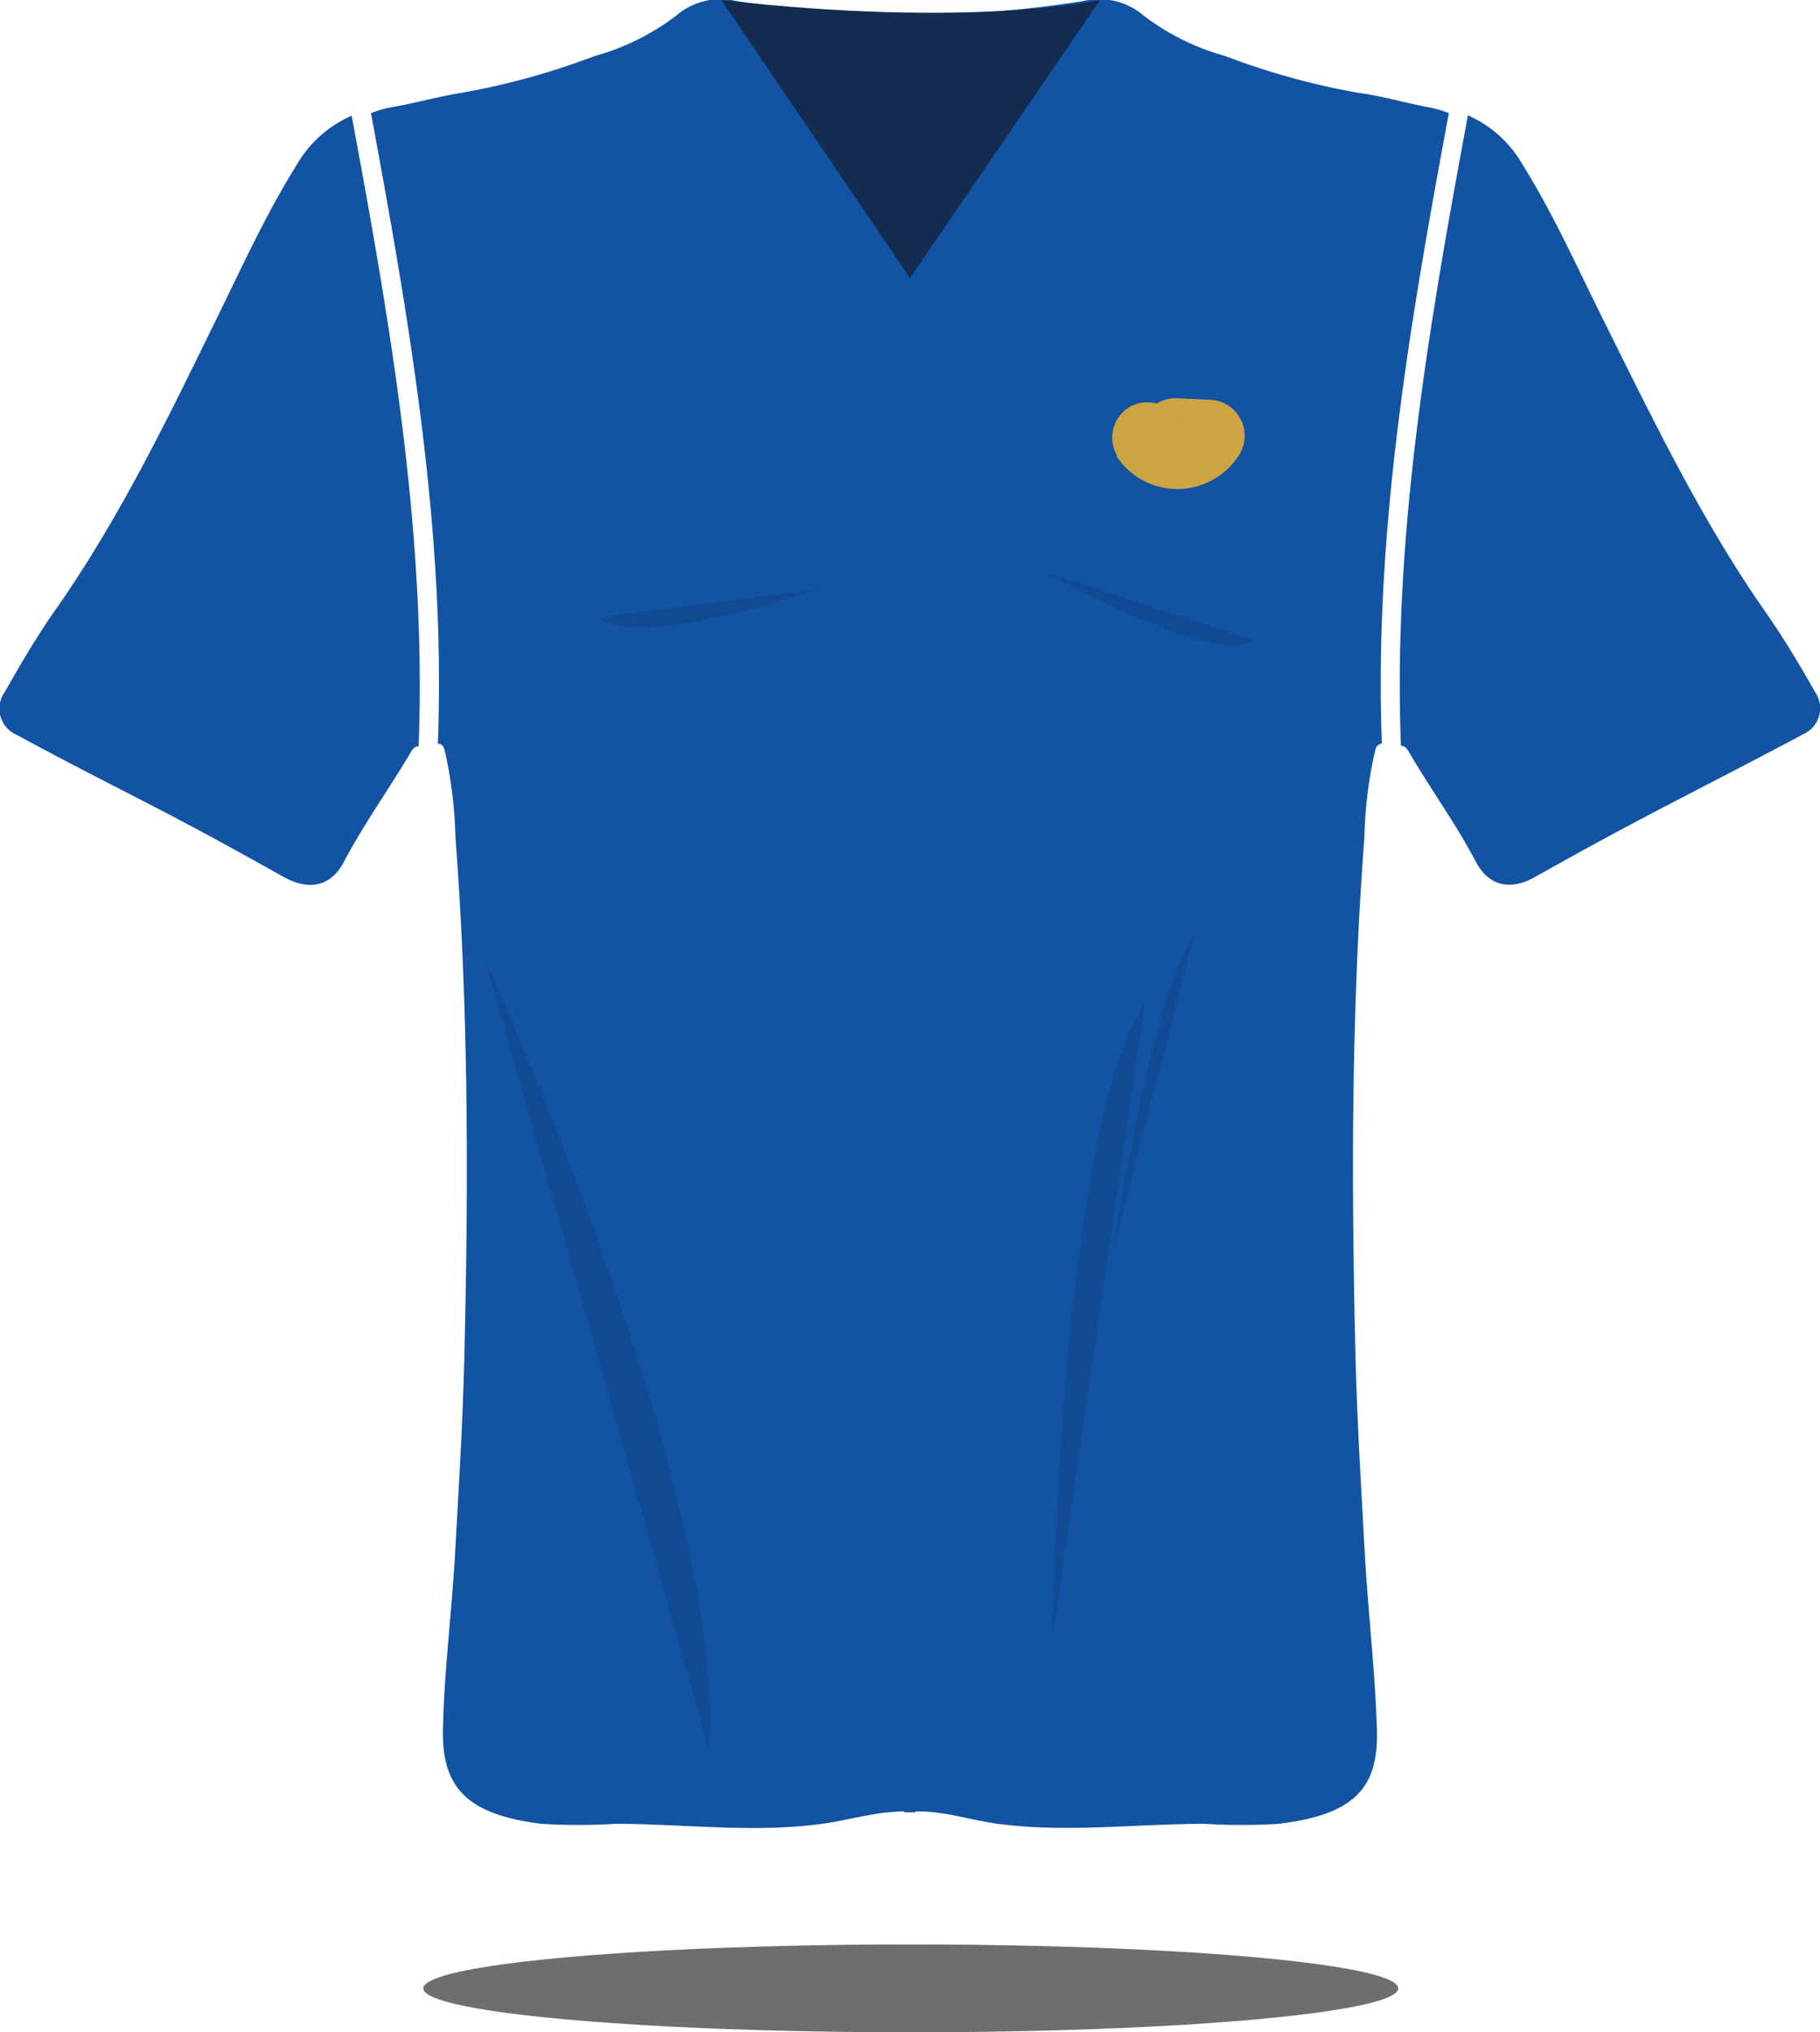 <svg xmlns="http://www.w3.org/2000/svg" viewBox="0 0 127.99 142.91"><title>leicester</title><g id="Layer_1" data-name="Layer 1"><path d="M508.9,373a2,2,0,0,1-.84,3c-3.89,2.08-7.82,4.07-11.72,6.13-2.41,1.27-4.8,2.6-7.18,3.93-1.68.94-3.21.6-4.1-1.1-1.38-2.63-3.11-5-4.62-7.57-.16-.27-.32-.6-.65-.58-.58-14.88,2-29.74,4.71-44.34a8.26,8.26,0,0,1,3.84,3.46c2.27,3.64,4,7.58,5.93,11.42,3.37,6.78,6.68,13.59,11,19.82C506.61,369.07,507.77,371,508.9,373Z" transform="translate(-381.27 -324.36)" fill="#1253a4"/><path d="M444.86,451.74c-2,0-3.86.61-5.78.87-4.86.66-9.7,0-14.55,0a42.49,42.49,0,0,1-5.19,0c-5.28-.66-7-2.59-6.92-6.64s.63-8.32.86-12.5c.26-4.62.54-9.26.65-13.88.29-12.12.29-24.24-.63-36.34a31,31,0,0,0-.68-5.78c-.09-.32-.09-.73-.48-.81h-.08c.58-14.87-2-29.74-4.7-44.34a7.17,7.17,0,0,1,1.56-.44c1.62-.28,3.25-.75,4.85-1a51.21,51.21,0,0,0,9.29-2.57,16.89,16.89,0,0,0,5.8-2.88,4.79,4.79,0,0,1,4.19-1,77.36,77.36,0,0,0,24.42,0,4.8,4.8,0,0,1,4.19,1,16.87,16.87,0,0,0,5.8,2.88,51.36,51.36,0,0,0,9.29,2.57c1.6.21,3.23.68,4.85,1a7.17,7.17,0,0,1,1.56.44c-2.72,14.6-5.28,29.47-4.71,44.34h-.07c-.39.08-.39.48-.48.81a30.68,30.68,0,0,0-.68,5.78c-.92,12.1-.92,24.22-.63,36.34.11,4.62.4,9.25.65,13.88.23,4.17.73,8.33.86,12.5s-1.64,6-6.92,6.64a42.49,42.49,0,0,1-5.19,0c-4.85,0-9.69.64-14.55,0-1.93-.26-3.81-.92-5.78-.87v.06l-.4,0-.4,0Z" transform="translate(-381.27 -324.36)" fill="#1253a4"/><path d="M406,332.5c2.72,14.6,5.28,29.47,4.71,44.34-.34,0-.49.31-.65.58-1.51,2.54-3.24,4.94-4.62,7.57-.89,1.69-2.42,2-4.1,1.1-2.39-1.33-4.77-2.66-7.18-3.93-3.9-2.06-7.83-4-11.72-6.13a2,2,0,0,1-.84-3c1.14-2,2.3-4,3.6-5.83,4.36-6.23,7.67-13,11-19.82,1.91-3.84,3.65-7.78,5.93-11.42A8.26,8.26,0,0,1,406,332.5Z" transform="translate(-381.27 -324.36)" fill="#1253a4"/><path d="M432,324.36l13.26,19.55,13.37-19.55S449.65,326.38,432,324.36Z" transform="translate(-381.27 -324.36)" fill="#132c4f"/><ellipse cx="64.05" cy="139.82" rx="34.28" ry="3.09" fill="#231f20" opacity="0.65"/><path d="M459.81,356.47a5.12,5.12,0,0,0,8.67-.24,2.53,2.53,0,0,0-2.16-3.76l-2.38-.11a2.5,2.5,0,0,0,0,5l2.38.11-2.16-3.76c-.22.4.21-.15,0,0s.36-.19.06,0,.42,0,0,0,.32,0,0,0c-.06,0-.51,0-.15,0s-.15-.06-.23-.07c.16,0,.35.17.08,0,.45.25-.06-.17.22.23a2.57,2.57,0,0,0-3.42-.9,2.52,2.52,0,0,0-.9,3.42Z" transform="translate(-381.27 -324.36)" fill="#cca542"/><path d="M415.4,391.89s16.93,37,15.72,55.49Z" transform="translate(-381.27 -324.36)" opacity="0.1"/><path d="M455.29,439.39s.5-35.5,6.5-44.5Z" transform="translate(-381.27 -324.36)" opacity="0.1"/><path d="M459.56,412.33s2.6-17.79,5.67-22.17Z" transform="translate(-381.27 -324.36)" opacity="0.1"/><path d="M454.62,364.55s12,6.69,14.85,4.84Z" transform="translate(-381.27 -324.36)" opacity="0.1"/><path d="M438.92,365.77s-13,4.38-15.49,2Z" transform="translate(-381.27 -324.36)" opacity="0.1"/></g></svg>